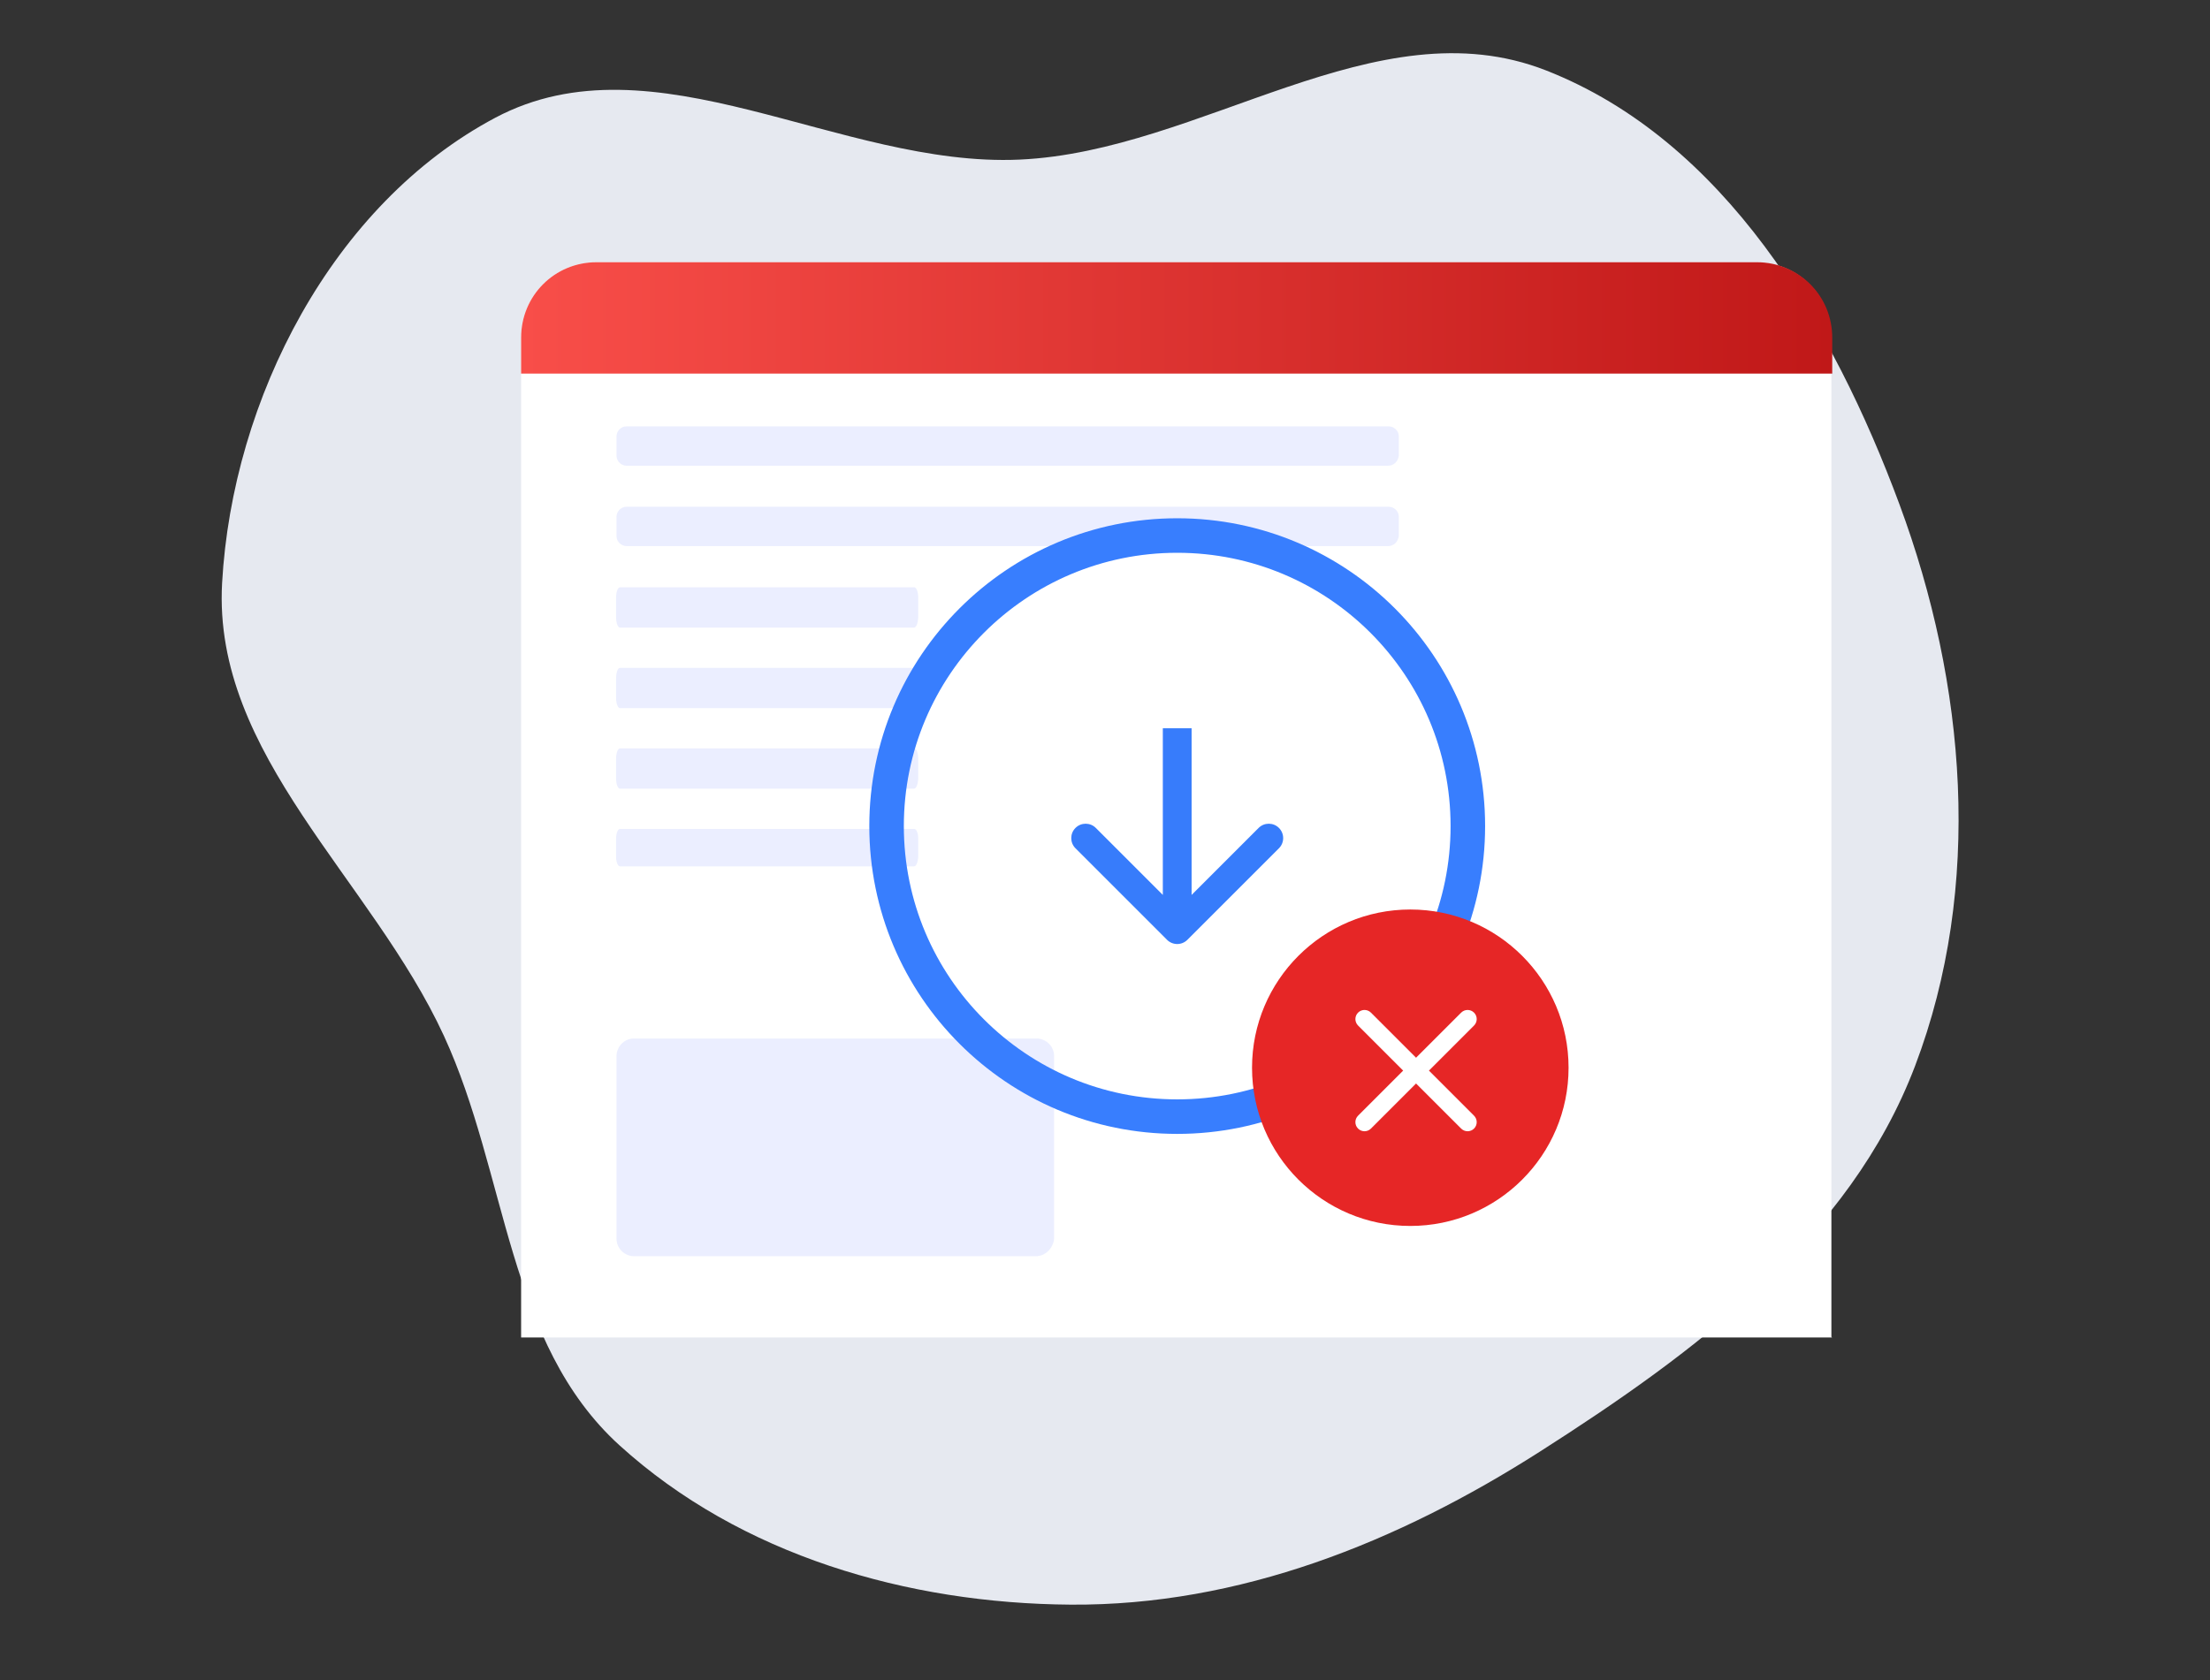 <svg width="768" height="584" viewBox="0 0 768 584" fill="none" xmlns="http://www.w3.org/2000/svg">
<rect x="0" y="0" width="768" height="584" fill="#333333" stroke="none"/>
<path fill-rule="evenodd" clip-rule="evenodd" d="M172.126 40.923C227.303 11.624 291.921 58.292 354.316 55.48C417.641 52.625 478.237 1.347 537.237 24.467C599.135 48.723 636.971 112.968 660.076 175.296C683.266 237.851 689.203 308.102 665.519 370.509C642.843 430.259 588.975 470.226 535.095 504.62C485.717 536.14 430.687 558.192 372.126 557.793C315.29 557.406 257.381 540.621 215.314 502.441C176.118 466.867 176.412 408.139 154.261 360.063C129.198 305.667 73.835 262.458 77.184 202.64C80.764 138.686 115.528 70.978 172.126 40.923Z" fill="#E6E9F0"/>
<path d="M636.722 464.911H181.095V117.352C181.095 102.798 192.725 91.154 207.264 91.154H610.262C624.801 91.154 636.431 102.798 636.431 117.352V464.62C636.431 464.781 636.561 464.911 636.722 464.911Z" fill="white"/>
<path opacity="0.55" d="M359.915 436.676H220.348C217.15 436.676 214.242 434.056 214.242 430.563V367.106C214.242 363.904 216.859 360.993 220.348 360.993H360.206C363.404 360.993 366.312 363.613 366.312 367.106V430.563C366.021 433.765 363.404 436.676 359.915 436.676Z" fill="#DBE0FE"/>
<path opacity="0.55" d="M482.327 161.889H217.732C215.987 161.889 214.242 160.434 214.242 158.396V151.701C214.242 149.954 215.696 148.208 217.732 148.208H482.617C484.362 148.208 486.107 149.663 486.107 151.701V158.396C485.816 160.434 484.362 161.889 482.327 161.889Z" fill="#DBE0FE"/>
<path opacity="0.55" d="M482.327 189.833H217.732C215.987 189.833 214.242 188.378 214.242 186.34V179.645C214.242 177.899 215.696 176.152 217.732 176.152H482.617C484.362 176.152 486.107 177.608 486.107 179.645V186.34C485.816 188.378 484.362 189.833 482.327 189.833Z" fill="#DBE0FE"/>
<path opacity="0.55" d="M317.635 218.155H215.442C214.769 218.155 214.095 216.665 214.095 214.58V207.729C214.095 205.942 214.656 204.155 215.442 204.155H317.747C318.421 204.155 319.095 205.644 319.095 207.729V214.58C318.983 216.665 318.421 218.155 317.635 218.155Z" fill="#DBE0FE"/>
<path opacity="0.55" d="M317.635 246.155H215.442C214.769 246.155 214.095 244.665 214.095 242.58V235.729C214.095 233.942 214.656 232.155 215.442 232.155H317.747C318.421 232.155 319.095 233.644 319.095 235.729V242.878C318.983 244.665 318.421 246.155 317.635 246.155Z" fill="#DBE0FE"/>
<path opacity="0.55" d="M317.635 274.155H215.442C214.769 274.155 214.095 272.665 214.095 270.58V263.729C214.095 261.942 214.656 260.155 215.442 260.155H317.747C318.421 260.155 319.095 261.644 319.095 263.729V270.58C318.983 272.665 318.421 274.155 317.635 274.155Z" fill="#DBE0FE"/>
<path opacity="0.55" d="M317.635 301.155H215.442C214.769 301.155 214.095 299.772 214.095 297.836V291.474C214.095 289.814 214.656 288.155 215.442 288.155H317.747C318.421 288.155 319.095 289.538 319.095 291.474V297.836C318.983 299.772 318.421 301.155 317.635 301.155Z" fill="#DBE0FE"/>
<path d="M610.553 91.154H207.264C192.725 91.154 181.095 102.798 181.095 117.352V129.869H636.722V117.352C636.722 102.798 625.091 91.154 610.553 91.154Z" fill="url(#paint0_linear)"/>
<circle cx="409.094" cy="287.155" r="101" stroke="#387EFE" stroke-width="12"/>
<path fill-rule="evenodd" clip-rule="evenodd" d="M444.45 294.87L412.631 326.69C410.678 328.643 407.512 328.643 405.559 326.69L373.74 294.87C371.787 292.918 371.787 289.752 373.74 287.799C375.692 285.847 378.858 285.847 380.811 287.799L404.095 311.084L404.095 253.155L414.095 253.155L414.095 311.084L437.379 287.799C439.332 285.847 442.498 285.847 444.45 287.799C446.403 289.752 446.403 292.918 444.45 294.87Z" fill="#377CFB"/>
<circle cx="490.095" cy="371.155" r="55" fill="#E62626"/>
<path fill-rule="evenodd" clip-rule="evenodd" d="M476.42 352.002C475.184 350.765 473.179 350.765 471.942 352.002C470.705 353.239 470.705 355.244 471.942 356.48L487.616 372.155L471.942 387.829C470.705 389.066 470.705 391.071 471.942 392.307C473.179 393.544 475.184 393.544 476.42 392.307L492.094 376.633L507.769 392.307C509.005 393.544 511.01 393.544 512.247 392.307C513.484 391.071 513.484 389.066 512.247 387.829L496.573 372.155L512.247 356.481C513.484 355.244 513.484 353.239 512.247 352.002C511.01 350.766 509.005 350.766 507.769 352.002L492.094 367.676L476.42 352.002Z" fill="white"/>
<defs>
<linearGradient id="paint0_linear" x1="181.095" y1="110.578" x2="636.774" y2="110.578" gradientUnits="userSpaceOnUse">
<stop stop-color="#F84E49"/>
<stop offset="1" stop-color="#C01818"/>
</linearGradient>
</defs>
</svg>
